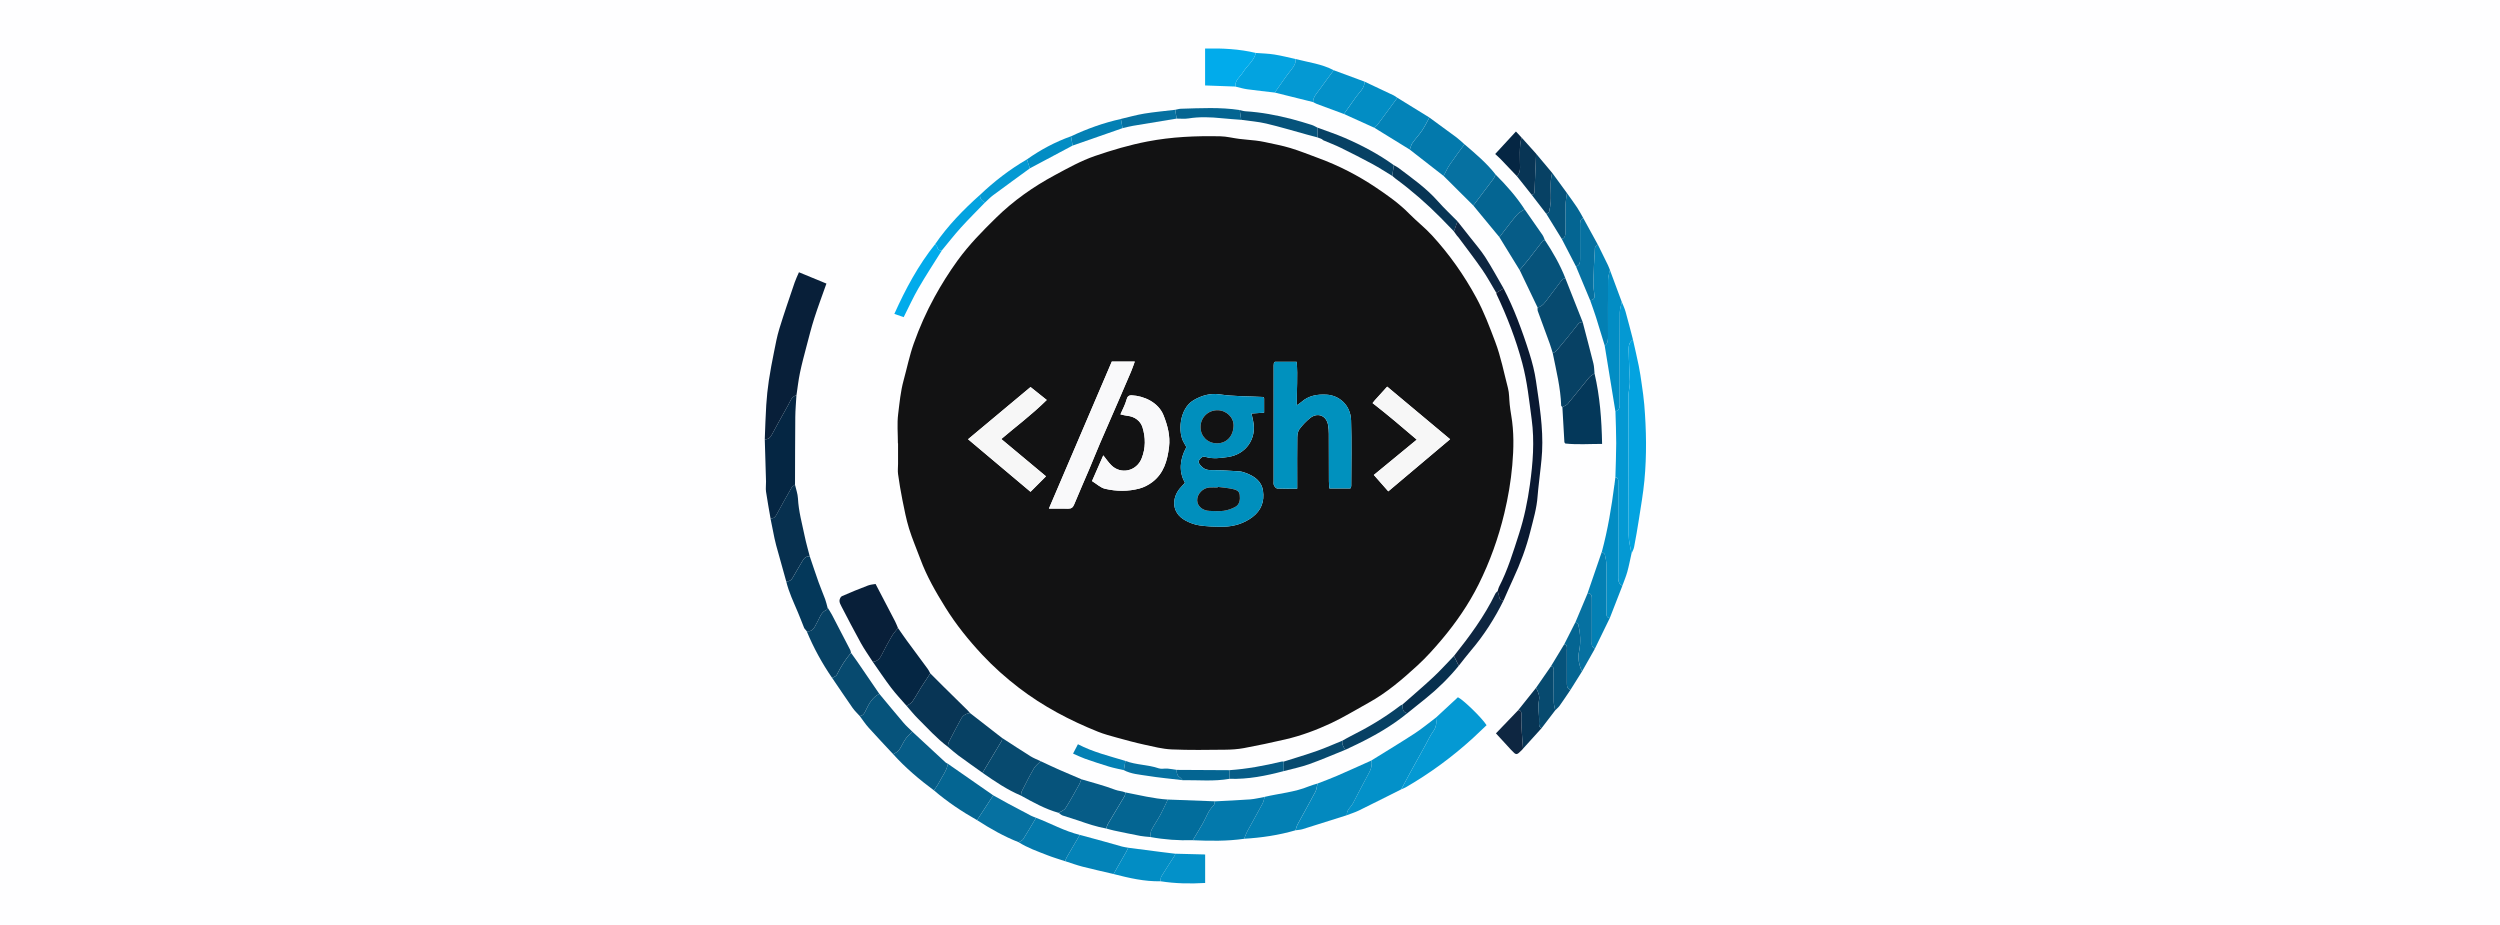 <?xml version="1.0" encoding="UTF-8"?>
<svg id="Capa_1" data-name="Capa 1" xmlns="http://www.w3.org/2000/svg" viewBox="0 0 1300.42 481.35">
  <defs>
    <style>
      .cls-1 {
        fill: #081f39;
      }

      .cls-2 {
        fill: #06537b;
      }

      .cls-3 {
        fill: #04385a;
      }

      .cls-4 {
        fill: #f9f9fa;
      }

      .cls-5 {
        fill: #0091be;
      }

      .cls-6 {
        fill: #fefeff;
      }

      .cls-7 {
        fill: #0499d3;
      }

      .cls-8 {
        fill: #0383b8;
      }

      .cls-9 {
        fill: #0380b4;
      }

      .cls-10 {
        fill: #01abeb;
      }

      .cls-11 {
        fill: #0391c9;
      }

      .cls-12 {
        fill: #052643;
      }

      .cls-13 {
        fill: #0e2641;
      }

      .cls-14 {
        fill: #121213;
      }

      .cls-15 {
        fill: #07304f;
      }

      .cls-16 {
        fill: #028dc4;
      }

      .cls-17 {
        fill: #065c87;
      }

      .cls-18 {
        fill: #0671a1;
      }

      .cls-19 {
        fill: #0389bf;
      }

      .cls-20 {
        fill: #0a1932;
      }

      .cls-21 {
        fill: #03a3e0;
      }

      .cls-22 {
        fill: #074164;
      }

      .cls-23 {
        fill: #046592;
      }

      .cls-24 {
        fill: #083555;
      }

      .cls-25 {
        fill: #f7f7f7;
      }

      .cls-26 {
        fill: #026d9c;
      }

      .cls-27 {
        fill: #074a6f;
      }

      .cls-28 {
        fill: #0379ac;
      }

      .cls-29 {
        fill: #008fbd;
      }
    </style>
  </defs>
  <path class="cls-6" d="m0,481.35V0c433.47,0,866.95,0,1300.42,0v481.35H0ZM557.1,70.9c-8.22,2.92-15.83,6.98-22.93,12.01-8.86,5.18-16.96,11.37-24.38,18.45-8.69,7.73-16.74,16.02-23.35,25.64-8.8,11-15.38,23.27-21.23,36.28,1.91.67,3.42,1.19,4.86,1.69,2.64-5.22,4.92-10.29,7.7-15.08,3.86-6.66,8.1-13.1,12.17-19.64,3.28-3.95,6.44-8.02,9.88-11.83,4.07-4.49,8.39-8.76,12.6-13.12,1.37-1.25,2.64-2.62,4.12-3.72,6.36-4.72,12.78-9.36,19.18-14.03,7.41-3.95,14.82-7.89,22.23-11.84,8.65-3.02,17.31-6.03,25.96-9.05,1.84-.41,3.66-.91,5.52-1.22,7.54-1.28,15.08-2.5,22.63-3.74,2.03-.01,4.1.24,6.08-.08,5.81-.94,11.59-.7,17.4-.11,3.36.34,6.74.55,10.1.83,4.33.62,8.73.93,12.97,1.93,7.19,1.7,14.28,3.85,21.41,5.8,1.76.48,3.53.95,5.3,1.42.75.3,1.49.59,2.24.89.27.21.53.41.8.62,3.06,1.31,6.19,2.48,9.18,3.95,5.54,2.72,11.04,5.52,16.46,8.45,3.48,1.88,6.8,4.07,10.19,6.12.57.48,1.12.99,1.72,1.43,8.42,6.18,16.26,13.02,23.59,20.44,2.28,2.31,4.52,4.66,6.78,6.99.54.76,1.08,1.52,1.63,2.27.22.24.45.49.67.73,4.16,5.63,8.46,11.16,12.44,16.91,2.67,3.87,4.9,8.04,7.33,12.08.05.25.06.51.16.74,5.45,11.56,10.06,23.41,13.37,35.81,2.58,9.65,3.58,19.49,4.89,29.3,1.51,11.33.62,22.73-.94,33.97-1.19,8.56-2.92,17.05-5.6,25.37-3.05,9.44-5.88,18.92-10.47,27.77-.33.65-.45,1.4-.67,2.11-.42.46-.97.86-1.23,1.39-5.69,11.79-13.44,22.21-21.54,32.41-3.55,3.66-6.95,7.48-10.68,10.96-5.22,4.87-10.67,9.5-16.03,14.23-.44.24-.92.41-1.31.71-8.07,6.19-16.77,11.33-25.86,15.87-1.42.71-2.79,1.53-4.18,2.3-4.37,1.78-8.69,3.72-13.13,5.29-5.73,2.02-11.56,3.73-17.34,5.58-.37,0-.77-.08-1.12,0-8.94,2.13-17.94,3.83-27.12,4.47-9.14-.05-18.28-.1-27.43-.15-1.61-.23-3.22-.54-4.84-.67-1.5-.12-3.16.34-4.51-.13-5.64-1.97-11.75-1.72-17.33-3.86-8.31-2.51-16.78-4.56-24.71-8.67-.91,1.76-1.62,3.13-2.53,4.87,2.34,1.01,4.21,1.96,6.18,2.65,4.17,1.46,8.36,2.86,12.59,4.13,2.5.76,5.09,1.23,7.64,1.83,3.82,2.04,8.1,2.29,12.23,2.95,6.06.97,12.2,1.53,18.3,2.26,8.14-.11,16.31.76,24.42-.71,9.66.32,19-1.56,28.26-4.01,4.37-1.17,8.85-2.06,13.1-3.57,6.4-2.28,12.64-5,18.95-7.53,2.06-.98,4.13-1.95,6.19-2.95,9.22-4.47,18.06-9.56,26.02-16.06,3.21-2.58,6.42-5.15,9.63-7.74,6.29-5.07,12.01-10.71,17.13-16.96,2.09-2.62,4.11-5.31,6.28-7.86,6.82-7.99,12.42-16.77,17.05-26.18,1.67-3.74,3.29-7.51,5.02-11.23,3.74-8,6.79-16.23,8.94-24.82,1.51-6.01,3.29-11.93,3.72-18.15.17-2.49.51-4.96.76-7.44.54-5.26,1.3-10.5,1.58-15.77.64-12.36-1.42-24.53-3.18-36.7-.7-4.82-1.94-9.61-3.39-14.28-1.87-5.98-3.94-11.9-6.22-17.77-2.15-5.51-4.53-10.84-7.23-16.06-3.14-5.41-6.11-10.92-9.48-16.18-2.31-3.6-5.16-6.85-7.79-10.23-2.22-2.85-4.48-5.67-6.72-8.5-3.42-3.48-6.99-6.81-10.21-10.46-6.03-6.83-13.43-12.01-20.63-17.43-.69-.52-1.51-.88-2.27-1.31-7.99-5.79-16.67-10.37-25.71-14.26-4.58-1.97-9.33-3.53-14.01-5.27-1.02-.49-2-1.11-3.07-1.44-3.43-1.07-6.87-2.13-10.34-3.03-7.93-2.06-15.95-3.55-24.15-4.06-.97-.06-1.93-.41-2.89-.62-10.17-1.55-20.4-.98-30.61-.67-.99.03-1.98.36-2.97.55-5.34.64-10.7,1.1-16,1.97-4.12.67-8.15,1.84-12.23,2.78-9.01,1.99-17.62,5.1-25.96,9.02Zm234.33.59c-.81-.87-1.63-1.74-2.88-3.09-3.82,4.15-7.31,7.93-10.79,11.71.95.89,1.99,1.77,2.93,2.75,2.8,2.9,5.56,5.83,8.33,8.75,2.57,3.23,5.13,6.46,7.7,9.7,2.54,3.3,5.08,6.6,7.62,9.91,2.69,4.37,5.38,8.74,8.07,13.12,2.46,4.76,4.92,9.52,7.39,14.28,2.45,5.86,4.89,11.71,7.34,17.57,1.03,2.96,2.12,5.9,3.07,8.88,1.56,4.9,3.02,9.84,4.53,14.76,1.86,11.4,3.71,22.8,5.57,34.19.14,5.52.41,11.05.4,16.57,0,5.9-.27,11.8-.43,17.7l-.39,3.16c-.2.16-.23.35-.09.57-1.53,11.81-3.45,23.54-6.57,35.06-2.45,7.13-4.9,14.25-7.34,21.38-2.13,5.06-4.26,10.12-6.38,15.18-1.94,3.83-3.88,7.66-5.82,11.5-2.3,3.82-4.6,7.63-6.91,11.45-2.6,3.75-5.2,7.5-7.79,11.25-3.07,3.84-6.14,7.69-9.21,11.53-4.04,4.2-8.07,8.4-11.63,12.1,2.74,2.99,5.27,5.8,7.86,8.56,2.79,2.97,2.81,2.95,5.76-.03.17-.18.32-.38.48-.57,3.22-3.56,6.44-7.12,9.66-10.67,2.36-3.09,4.72-6.18,7.08-9.27.77-.78,1.65-1.48,2.28-2.37,1.93-2.72,3.77-5.5,5.64-8.26,2.01-3.2,4.01-6.41,6.02-9.61,2.23-3.94,4.45-7.88,6.68-11.82,2.59-5.32,5.18-10.63,7.77-15.95,2.18-5.61,4.37-11.21,6.55-16.82.87-2.41,1.88-4.79,2.57-7.25.86-3.11,1.45-6.3,2.16-9.45.46-1.13,1.12-2.23,1.35-3.41.9-4.72,1.74-9.45,2.47-14.2,1.04-6.78,2.24-13.55,2.89-20.36,1.25-13.16,1.03-26.34-.06-39.51-.29-3.53-.81-7.05-1.31-10.57-.45-3.19-.91-6.39-1.55-9.55-.92-4.57-2-9.11-3.02-13.67-1.28-4.85-2.5-9.71-3.85-14.53-.49-1.75-1.31-3.42-1.97-5.12-2.05-5.53-4.11-11.06-6.16-16.58-.37-.88-.69-1.79-1.11-2.65-1.72-3.55-3.48-7.08-5.22-10.62-2.51-4.58-5.03-9.16-7.54-13.75-1.04-1.8-1.98-3.67-3.13-5.4-1.71-2.58-3.56-5.06-5.35-7.58-2.56-3.51-5.13-7.01-7.69-10.52-2.79-3.33-5.58-6.66-8.37-9.99-2.53-2.82-5.06-5.64-7.6-8.46Zm-164.79,372.97c-5.12-.13-10.24-.26-15.36-.39-2.59-.31-5.17-.62-7.75-.95-5.55-.71-11.1-1.44-16.66-2.16-1.05-.19-2.12-.31-3.15-.59-3.23-.88-6.44-1.83-9.67-2.72-4.12-1.14-8.25-2.25-12.38-3.37-7.99-1.94-15.15-6-22.76-8.91-.88-.36-1.8-.65-2.65-1.09-3.93-2.05-7.84-4.12-11.74-6.22-2.64-1.42-5.26-2.9-7.88-4.36-7.85-5.46-15.71-10.93-23.56-16.39-.41-.23-.89-.4-1.23-.71-5.79-5.34-11.56-10.7-17.34-16.05-1.5-1.5-3.12-2.9-4.49-4.51-4.26-5-8.44-10.08-12.64-15.12-3.83-5.61-7.65-11.22-11.5-16.82-1.04-1.52-2.14-3.01-3.22-4.51-.12-.48-.15-1.01-.37-1.44-3.17-6.15-6.35-12.3-9.57-18.43-.67-1.28-1.51-2.48-2.27-3.72-.41-1.44-.72-2.91-1.23-4.31-1.09-2.96-2.35-5.87-3.42-8.84-1.59-4.45-3.06-8.94-4.58-13.42-.9-3.55-1.93-7.07-2.67-10.65-1.34-6.47-3.15-12.85-3.47-19.52-.12-2.41-1.01-4.78-1.55-7.16.04-11.73.03-23.46.14-35.18.04-3.76.39-7.52.6-11.28.6-3.92,1.03-7.87,1.83-11.74.96-4.61,2.19-9.17,3.39-13.73,1.29-4.89,2.52-9.81,4.06-14.62,1.9-5.93,4.1-11.76,6.31-18.03-4.73-1.95-9.46-3.9-14.29-5.89-.79,1.86-1.62,3.51-2.21,5.25-2.71,8.02-5.49,16.02-7.98,24.1-1.24,4.02-1.99,8.19-2.82,12.32-.98,4.85-1.92,9.72-2.65,14.61-.63,4.22-1.07,8.47-1.35,12.73-.38,5.94-.52,11.9-.77,17.85.22,7.33.45,14.66.65,21.98.05,1.76-.25,3.55,0,5.27.67,4.64,1.54,9.25,2.34,13.88.69,3.45,1.37,6.9,2.08,10.34.25,1.23.55,2.46.88,3.68,1.73,6.26,3.48,12.51,5.23,18.76,1.34,5.63,3.85,10.81,6.07,16.1,1.14,2.73,2.2,5.5,3.3,8.25.21.26.42.51.63.77.22.26.44.53.65.79,3.56,8.57,7.99,16.67,13.23,24.32,3.54,5.21,7.04,10.45,10.65,15.61,1.06,1.52,2.46,2.81,3.7,4.2,1.52,2.01,2.9,4.15,4.57,6.02,4.2,4.68,8.54,9.24,12.82,13.84,6.36,7.08,13.6,13.17,21.22,18.84,6.93,5.93,14.48,10.98,22.41,15.47,6.89,4.45,14.01,8.48,21.66,11.49,4.6,2.92,9.73,4.71,14.76,6.68,3.06,1.2,6.23,2.13,9.36,3.18,3.03.96,6.02,2.07,9.09,2.86,5.35,1.38,10.75,2.56,16.13,3.82,8.02,2.04,16.06,3.95,24.42,3.76,7.71,1.22,15.45,1.35,23.23.89v-14.59l.02-.26s-.26.02-.26.02Zm83.14-402c-5.34-1.98-10.69-3.95-16.03-5.93-6.23-3.3-13.2-4.1-19.89-5.85-3.68-.79-7.34-1.75-11.05-2.33-3.15-.49-6.37-.55-9.56-.81-8.63-2.05-17.37-2.49-26.41-2.3v19.21c5.39.2,10.55.38,15.72.57,2.04.48,4.06,1.12,6.12,1.4,4.79.67,9.61,1.16,14.42,1.73,6.64,1.65,13.28,3.3,19.92,4.95.65.33,1.28.72,1.96.98,4.68,1.75,9.37,3.48,14.06,5.21,5.25,2.37,10.49,4.75,15.74,7.12,6.18,3.81,12.36,7.61,18.54,11.42,5.85,4.56,11.71,9.12,17.56,13.68,5.16,5.13,10.31,10.27,15.47,15.4,4.53,5.48,9.05,10.97,13.58,16.45,3.51,5.7,7.01,11.41,10.52,17.11,3.11,6.49,6.22,12.98,9.33,19.47.03.62-.09,1.3.11,1.86,2.04,5.65,4.16,11.28,6.21,16.93.59,1.63,1.05,3.3,1.57,4.96,1.8,9.03,4.07,17.99,4.38,27.26,0,.27.41.54.63.8.35,6.1.7,12.21,1.05,18.31l.49.64c6.28.67,12.54.18,19.12.2-.24-12.73-1.15-24.8-3.94-36.68-.18-1.71-.16-3.48-.57-5.13-1.79-7.19-3.71-14.35-5.58-21.52l-9.03-22.84c-2.75-7.04-6.49-13.54-10.65-19.81-.4-.89-.67-1.87-1.21-2.66-3.07-4.48-6.21-8.93-9.33-13.38-4.31-6.63-9.52-12.51-15.1-18.08-4.66-6-10.46-10.83-16.19-15.74-1.43-1.25-2.79-2.59-4.31-3.72-4.61-3.44-9.29-6.81-13.94-10.2-5.55-3.42-11.1-6.84-16.65-10.26-.62-.41-1.21-.91-1.88-1.23-5.06-2.41-10.13-4.79-15.2-7.18Zm-102.32,373.44c-7.51-.46-14.78-2.33-22.13-3.72-1.68-.72-3.5-.7-5.28-1.38-5.73-2.19-11.72-3.7-17.61-5.47-3.73-1.59-7.48-3.15-11.19-4.79-3.33-1.48-6.62-3.05-9.93-4.58-1.77-.85-3.64-1.55-5.3-2.58-4.97-3.1-9.86-6.34-14.78-9.52-.83-.64-1.66-1.27-2.49-1.91-4.74-3.68-9.47-7.37-14.2-11.05-.41-.47-.79-.96-1.23-1.4-4.26-4.21-8.54-8.39-12.8-12.6-2.22-2.2-4.42-4.42-6.63-6.63-.42-.75-.76-1.56-1.27-2.25-3.67-5-7.39-9.97-11.06-14.98-1.54-2.1-2.98-4.26-4.47-6.39-.5-1.15-.93-2.33-1.5-3.44-3.28-6.34-6.6-12.66-10.15-19.45-1.08.21-2.6.28-3.94.79-4.56,1.74-9.09,3.57-13.56,5.54-.67.3-1.24,1.52-1.28,2.34-.04.92.46,1.93.92,2.8,3.37,6.46,6.7,12.95,10.24,19.32,1.86,3.35,4.11,6.49,6.18,9.72,3.17,4.5,6.21,9.1,9.54,13.48,2.48,3.27,5.33,6.26,8.01,9.37,1.99,2.25,3.86,4.62,5.99,6.73,5.02,4.99,9.76,10.27,15.45,14.55,1.79,1.49,3.5,3.08,5.37,4.46,4.2,3.1,8.47,6.09,12.72,9.13,6.38,4.42,12.77,8.81,19.98,11.83,6.31,3.5,12.61,7.01,19.62,8.99.71.47,1.35,1.11,2.13,1.38,2.68.93,5.43,1.66,8.1,2.6,4.76,1.67,9.53,3.26,14.5,4.16,1.35.35,2.69.76,4.05,1.05,4.57.96,9.13,1.93,13.72,2.8,1.68.32,3.42.38,5.12.56,7.32,1.37,14.7,1.88,22.13,1.67,8.92.4,17.84.53,26.71-.75,9.06-.54,17.99-1.86,26.71-4.4,1.24-.19,2.53-.24,3.71-.6,7.68-2.38,15.33-4.82,22.99-7.25,2.1-.81,4.27-1.47,6.28-2.45,7.36-3.6,14.67-7.31,21.99-10.98.8-.36,1.65-.65,2.41-1.09,12.58-7.29,24.23-15.83,34.96-25.63,2.41-2.2,4.75-4.48,7.05-6.66-2.5-3.95-12.27-13.35-14.91-14.54-3.84,3.56-7.65,7.08-11.46,10.61-3.64,2.74-7.13,5.68-10.94,8.16-7.43,4.84-15.03,9.41-22.56,14.09-6,2.68-11.98,5.41-18.01,8.03-3.32,1.44-6.72,2.67-10.09,4-1.5.48-3.04.86-4.49,1.46-7.37,3.05-15.32,3.66-22.98,5.47-2.53.45-5.03,1.11-7.58,1.3-6.11.46-12.24.69-18.37,1.02-8.14-.31-16.28-.62-24.42-.92Zm-140.41-185.31h.07c0,3.55,0,7.11,0,10.66,0,1.78-.25,3.58,0,5.32.63,4.52,1.37,9.03,2.27,13.5,1.01,4.99,1.97,10.02,3.46,14.88,1.66,5.39,3.94,10.59,5.89,15.89,3.28,8.93,8.01,17.11,13.02,25.16,5.51,8.87,12.03,16.94,19.15,24.57,5.89,6.3,12.33,12.02,19.12,17.23,12.53,9.6,26.44,16.92,41.08,22.8,3.19,1.28,6.55,2.17,9.88,3.09,4.72,1.3,9.45,2.6,14.23,3.64,4.71,1.03,9.46,2.27,14.24,2.48,9.24.41,18.52.24,27.78.15,3.27-.03,6.58-.24,9.79-.84,7.21-1.35,14.4-2.88,21.55-4.53,8.24-1.91,16.17-4.87,23.79-8.43,6.65-3.1,12.92-7,19.36-10.54,9.52-5.22,17.69-12.24,25.61-19.51,4.54-4.17,8.69-8.81,12.67-13.53,7.43-8.83,13.97-18.32,19.11-28.65,5.87-11.78,10.28-24.09,13.36-36.93,1.98-8.25,3.39-16.57,4.14-24.95.78-8.68.94-17.45-.56-26.13-.32-1.83-.56-3.68-.77-5.52-.31-2.85-.19-5.81-.91-8.55-2.11-8.07-3.68-16.29-6.65-24.13-2.95-7.79-5.84-15.54-9.85-22.92-6.38-11.75-14-22.55-23.01-32.37-3.67-4-8.02-7.37-11.83-11.25-5.21-5.31-11.24-9.57-17.36-13.67-9.33-6.26-19.28-11.39-29.85-15.27-4.85-1.78-9.65-3.74-14.59-5.24-4.35-1.32-8.86-2.13-13.31-3.11-1.57-.35-3.18-.6-4.78-.79-2.87-.33-5.76-.52-8.62-.88-3.23-.4-6.44-1.26-9.67-1.33-12.75-.29-25.37.25-38.04,2.7-9.34,1.8-18.35,4.46-27.21,7.51-7.3,2.51-14.18,6.36-21.01,10.03-11.17,6-21.47,13.28-30.55,22.18-7.12,6.98-14.08,14.07-19.97,22.19-4.41,6.09-8.37,12.4-11.98,18.98-4.25,7.75-7.81,15.79-10.78,24.11-2.24,6.29-3.55,12.82-5.31,19.23-1.59,5.79-2.11,11.7-2.84,17.56-.62,4.99-.13,10.13-.13,15.2Z"/>
  <path class="cls-14" d="m467.06,230.59c0-5.07-.49-10.2.13-15.2.73-5.86,1.25-11.77,2.84-17.56,1.76-6.41,3.07-12.95,5.31-19.23,2.96-8.32,6.53-16.36,10.78-24.11,3.61-6.58,7.57-12.89,11.98-18.98,5.88-8.12,12.85-15.21,19.97-22.19,9.08-8.91,19.39-16.18,30.55-22.18,6.84-3.68,13.72-7.53,21.01-10.03,8.87-3.04,17.87-5.71,27.21-7.51,12.67-2.44,25.29-2.98,38.04-2.7,3.23.07,6.44.93,9.67,1.33,2.87.36,5.75.55,8.62.88,1.6.19,3.2.44,4.78.79,4.45.98,8.96,1.79,13.31,3.11,4.94,1.5,9.74,3.46,14.59,5.24,10.57,3.88,20.53,9.01,29.85,15.27,6.11,4.1,12.15,8.36,17.36,13.67,3.81,3.88,8.16,7.25,11.83,11.25,9.01,9.82,16.63,20.62,23.01,32.37,4.01,7.38,6.9,15.13,9.85,22.92,2.97,7.85,4.54,16.06,6.65,24.13.72,2.74.59,5.7.91,8.55.2,1.85.45,3.69.77,5.52,1.5,8.68,1.34,17.44.56,26.13-.75,8.39-2.16,16.7-4.14,24.95-3.08,12.84-7.49,25.15-13.36,36.93-5.15,10.33-11.68,19.82-19.11,28.65-3.98,4.72-8.13,9.36-12.67,13.53-7.92,7.27-16.09,14.29-25.61,19.51-6.45,3.53-12.72,7.43-19.36,10.54-7.62,3.56-15.55,6.52-23.79,8.43-7.15,1.66-14.33,3.19-21.55,4.53-3.21.6-6.52.81-9.79.84-9.26.09-18.53.26-27.78-.15-4.78-.21-9.53-1.45-14.24-2.48-4.78-1.04-9.51-2.34-14.23-3.64-3.33-.92-6.69-1.81-9.88-3.09-14.64-5.88-28.55-13.2-41.08-22.8-6.8-5.21-13.24-10.93-19.12-17.23-7.13-7.63-13.64-15.7-19.15-24.57-5-8.05-9.73-16.23-13.02-25.16-1.95-5.3-4.23-10.5-5.89-15.89-1.5-4.86-2.45-9.89-3.46-14.88-.9-4.47-1.63-8.98-2.27-13.5-.24-1.74,0-3.54,0-5.32,0-3.55,0-7.11,0-10.66h-.07Zm196.13-42.41c-.19.24-.37.47-.56.71-.04.38-.11.76-.11,1.14,0,20.05-.01,40.1-.01,60.16,0,.76-.14,1.62.16,2.25.33.69,1.08,1.64,1.69,1.67,3.38.16,6.77.08,10.4.08,0-1.77,0-3.02,0-4.28,0-7.49-.06-14.98.05-22.46.02-1.44.32-3.15,1.14-4.25,1.58-2.11,3.47-4.09,5.53-5.74,3.89-3.13,8.5-1.27,9.34,3.64.26,1.49.37,3.02.38,4.54.04,8.25.03,16.5.05,24.75,0,1.2.15,2.41.24,3.69h10.92c.21-.54.46-.88.46-1.22.02-11.42.3-22.85-.09-34.26-.28-8.01-6.32-12.94-12.73-13.3-4.86-.27-9.35.47-13.13,3.83-.6.54-1.31.95-2.36,1.7-.15-7.82.62-15.13-.09-22.63-3.99,0-7.65,0-11.3,0Zm-6.12,18.32c-7.59-.41-15.18-.23-22.77-1.38-4.58-.7-9.31.59-13.5,3.1-7.41,4.43-8.21,16.9-4.91,22.14.46.74.85,1.52,1.23,2.2q-5.47,10.12-.74,18.62c-.9.97-1.89,1.93-2.76,3-4.01,4.94-4.39,12.44,2.89,16.49,2.28,1.27,4.9,2.25,7.48,2.61,4.12.58,8.34.79,12.51.69,5.42-.14,10.55-1.67,14.94-4.98,4.57-3.43,6.39-8.19,5.53-13.74-.79-5.1-4.61-7.63-9.11-9.28-1.06-.39-2.2-.73-3.32-.8-4.93-.3-9.88-.68-14.81-.65-2.3.01-3.82-.79-5.22-2.4-.81-.93-1.44-1.84-.59-3.01.76-1.06,1.64-1.93,3.18-1.46,3.89,1.18,7.8.6,11.7.04,9.34-1.35,15.06-9.6,13.03-18.79-.27-1.2-.53-2.41-.83-3.8,2.33-.16,4.41-.31,6.56-.46v-7.49l-.48-.67Zm-78.74-18.43c-10.88,25.44-21.71,50.75-32.72,76.49,3.68,0,6.86-.05,10.03.02,1.63.04,2.47-.62,3.09-2.14,2.61-6.32,5.38-12.57,8.05-18.86,1.83-4.31,3.54-8.66,5.39-12.96,3.37-7.83,6.8-15.64,10.2-23.46,2.01-4.63,4.01-9.26,5.98-13.9.66-1.57,1.19-3.2,1.93-5.19h-11.95Zm-4.44,48.78c-1.9,4.33-3.78,8.63-5.86,13.38,2.4,1.47,4.42,3.46,6.77,4.01,5.91,1.38,12.01,1.44,17.92-.14,2.35-.63,4.69-1.85,6.64-3.32,6.01-4.53,7.87-11.22,8.73-18.26.7-5.74-.75-11.16-2.84-16.45-2.72-6.9-10.42-10.15-16.5-10.43-1.61-.07-2.34.58-2.79,2.31-.64,2.46-1.93,4.75-3.15,7.58,1.31.28,2.43.64,3.58.75,3.68.34,6.85,2.61,7.88,5.95,1.67,5.42,1.71,10.79-.41,16.18-2.63,6.71-10.87,8.61-15.9,3.48-1.43-1.46-2.6-3.19-4.08-5.04Zm-29.79,10.91c-8.07-6.73-15.6-13.01-23.26-19.4,7.74-6.61,15.59-12.38,23.64-20.31-2.75-2.19-5.5-4.38-8.43-6.73-11,9.19-21.74,18.16-32.5,27.15,10.85,9.13,21.49,18.08,32.49,27.34,2.68-2.68,5.14-5.14,8.06-8.06Zm169.87-38.1c7.84,6.1,15.3,12.44,22.99,19.02-7.92,6.51-15.4,12.67-22.33,18.37,2.58,2.93,4.98,5.66,7.51,8.53,10.76-9.07,21.28-17.94,32.15-27.11-10.87-9.09-21.56-18.02-32.72-27.36-2.32,2.55-4.36,4.8-6.4,7.06-.32.36-.61.75-1.2,1.48Z"/>
  <path class="cls-1" d="m397.81,228.48c.24-5.95.39-11.91.77-17.85.27-4.25.72-8.51,1.35-12.73.73-4.89,1.68-9.76,2.65-14.61.83-4.13,1.58-8.3,2.82-12.32,2.49-8.09,5.26-16.09,7.98-24.1.59-1.73,1.42-3.39,2.21-5.25,4.83,1.99,9.56,3.94,14.29,5.89-2.21,6.27-4.41,12.1-6.31,18.03-1.54,4.81-2.77,9.73-4.06,14.62-1.2,4.56-2.43,9.12-3.39,13.73-.81,3.87-1.24,7.83-1.83,11.74-2.61.63-3.16,3.08-4.25,4.97-2.94,5.16-5.75,10.39-8.61,15.6-.78,1.43-1.82,2.43-3.61,2.27Z"/>
  <path class="cls-20" d="m782.13,150.05c2.7,5.22,5.09,10.56,7.23,16.06,2.28,5.86,4.35,11.79,6.22,17.77,1.46,4.66,2.7,9.45,3.39,14.28,1.76,12.16,3.82,24.33,3.18,36.7-.27,5.27-1.04,10.52-1.58,15.77-.26,2.48-.59,4.95-.76,7.44-.42,6.22-2.21,12.14-3.72,18.15-2.15,8.59-5.2,16.81-8.94,24.82-1.73,3.71-3.35,7.48-5.02,11.23-.99-.03-1.95-.02-2.19-1.35-.22-1.18-.58-2.34-.88-3.5.22-.71.34-1.46.67-2.11,4.59-8.85,7.42-18.33,10.47-27.77,2.68-8.31,4.41-16.81,5.6-25.37,1.57-11.24,2.46-22.63.94-33.97-1.31-9.81-2.31-19.65-4.89-29.3-3.31-12.4-7.91-24.24-13.37-35.81-.1-.22-.11-.49-.16-.74,1.27-.77,2.53-1.54,3.8-2.31Z"/>
  <path class="cls-7" d="m843.6,157.03c.67,1.7,1.48,3.37,1.97,5.12,1.36,4.82,2.58,9.68,3.85,14.53-1.97,1.24-2.31,3.3-2.28,5.3.11,5.54.45,11.08.66,16.62.04,1-.14,2-.24,3-.14,1.25-.44,2.49-.44,3.74-.03,24.32-.08,48.64.05,72.96.02,3.21.96,6.42,1.48,9.63-.71,3.15-1.3,6.34-2.16,9.45-.68,2.47-1.7,4.84-2.57,7.25-2.47-1.17-2.13-3.48-2.14-5.54-.05-13.29-.02-26.59-.02-39.88,0-2.79,0-5.57,0-8.36,0-1.14.13-2.37-1.49-2.59.15-5.9.42-11.8.43-17.7,0-5.52-.25-11.05-.4-16.57,2.6-.86,2.22-3.05,2.22-5.03.01-15.48-.03-30.97.06-46.45,0-1.84.67-3.67,1.03-5.5Z"/>
  <path class="cls-11" d="m728.85,410.61c-7.33,3.67-14.63,7.38-21.99,10.98-2.01.98-4.18,1.64-6.28,2.45-.22-2.75,2.13-4.18,3.21-6.25,2.8-5.36,5.56-10.75,8.46-16.06,1.09-1.99,1.53-3.99,1.15-6.19,7.53-4.68,15.13-9.25,22.56-14.09,3.8-2.48,7.3-5.43,10.94-8.16.48,2.58.22,4.92-1.42,7.18-1.48,2.03-2.53,4.37-3.75,6.58-2.76,4.98-5.51,9.95-8.25,14.94-1.57,2.86-3.09,5.74-4.63,8.61Z"/>
  <path class="cls-7" d="m728.85,410.61c1.54-2.87,3.06-5.75,4.63-8.61,2.73-4.99,5.49-9.97,8.25-14.94,1.22-2.21,2.27-4.55,3.75-6.58,1.64-2.26,1.9-4.6,1.42-7.18,3.81-3.53,7.62-7.05,11.46-10.61,2.64,1.19,12.41,10.6,14.91,14.54-2.31,2.18-4.65,4.46-7.05,6.66-10.73,9.8-22.38,18.35-34.96,25.63-.76.44-1.6.73-2.41,1.09Z"/>
  <path class="cls-21" d="m848.65,287.95c-.52-3.21-1.46-6.42-1.48-9.63-.13-24.32-.08-48.64-.05-72.96,0-1.25.3-2.49.44-3.74.11-1,.28-2.01.24-3-.2-5.54-.55-11.08-.66-16.62-.04-1.99.3-4.05,2.28-5.3,1.01,4.55,2.1,9.09,3.02,13.67.64,3.16,1.1,6.36,1.55,9.55.5,3.51,1.02,7.03,1.31,10.57,1.09,13.17,1.31,26.35.06,39.51-.65,6.82-1.85,13.59-2.89,20.36-.73,4.75-1.57,9.48-2.47,14.2-.23,1.18-.89,2.28-1.35,3.41Z"/>
  <path class="cls-1" d="m454.01,344.28c-2.07-3.23-4.32-6.37-6.18-9.72-3.54-6.37-6.87-12.86-10.24-19.32-.46-.87-.96-1.88-.92-2.8.04-.82.61-2.05,1.28-2.34,4.46-1.97,8.99-3.8,13.56-5.54,1.35-.51,2.86-.59,3.94-.79,3.55,6.79,6.87,13.11,10.15,19.45.57,1.11,1,2.29,1.5,3.44-1.11,1.47-2.38,2.85-3.3,4.43-1.85,3.16-3.61,6.4-5.23,9.68-.98,1.98-2.3,3.29-4.55,3.53Z"/>
  <path class="cls-12" d="m397.81,228.48c1.78.16,2.82-.84,3.61-2.27,2.86-5.21,5.67-10.44,8.61-15.6,1.08-1.9,1.63-4.34,4.25-4.97-.21,3.76-.56,7.52-.6,11.28-.11,11.73-.1,23.45-.14,35.18-.62.55-1.44.98-1.83,1.66-2.57,4.46-5.08,8.95-7.52,13.48-.77,1.43-1.53,2.62-3.39,2.38-.79-4.62-1.67-9.24-2.34-13.88-.25-1.72.05-3.51,0-5.27-.2-7.33-.43-14.66-.65-21.98Z"/>
  <path class="cls-19" d="m713.41,395.55c.37,2.2-.07,4.2-1.15,6.19-2.9,5.31-5.66,10.69-8.46,16.06-1.09,2.08-3.44,3.51-3.21,6.25-7.66,2.42-15.32,4.87-22.99,7.25-1.19.37-2.47.41-3.71.6.36-1.04.58-2.15,1.1-3.1,3.05-5.65,6.24-11.24,9.23-16.92.67-1.28.76-2.86,1.12-4.3,3.37-1.33,6.77-2.56,10.09-4,6.03-2.61,12.01-5.34,18.01-8.03Z"/>
  <path class="cls-12" d="m454.01,344.28c2.24-.24,3.56-1.55,4.55-3.53,1.63-3.29,3.38-6.52,5.23-9.68.92-1.58,2.19-2.96,3.3-4.43,1.49,2.13,2.93,4.29,4.47,6.39,3.67,5.01,7.39,9.97,11.06,14.98.51.69.85,1.5,1.27,2.25-1.63,2.49-3.29,4.97-4.88,7.49-1.53,2.43-2.87,4.98-4.53,7.32-.65.92-1.93,1.39-2.92,2.07-2.68-3.11-5.53-6.11-8.01-9.37-3.33-4.38-6.37-8.97-9.54-13.48Z"/>
  <path class="cls-24" d="m471.56,367.14c.99-.68,2.27-1.15,2.92-2.07,1.66-2.34,3-4.89,4.53-7.32,1.59-2.52,3.25-5,4.88-7.49,2.21,2.21,4.41,4.43,6.63,6.63,4.26,4.21,8.54,8.4,12.8,12.6.44.43.82.93,1.23,1.4-1.99.29-3.63,1.17-4.6,2.97-2.16,3.98-4.3,7.98-6.37,12.02-.38.75-.39,1.69-.57,2.55-5.69-4.28-10.44-9.56-15.45-14.55-2.13-2.11-4-4.48-5.99-6.73Z"/>
  <path class="cls-9" d="m685.31,407.58c-.36,1.44-.44,3.03-1.12,4.3-2.99,5.68-6.18,11.27-9.23,16.92-.51.95-.74,2.06-1.1,3.1-8.73,2.54-17.66,3.86-26.71,4.4.53-1.27.96-2.59,1.61-3.79,2.62-4.84,5.35-9.62,7.95-14.48.57-1.07.76-2.35,1.13-3.53,7.66-1.81,15.61-2.42,22.98-5.47,1.45-.6,2.99-.98,4.49-1.46Z"/>
  <path class="cls-15" d="m400.78,269.61c1.86.24,2.62-.95,3.39-2.38,2.44-4.53,4.96-9.02,7.52-13.48.39-.68,1.21-1.11,1.83-1.66.54,2.39,1.43,4.76,1.55,7.16.33,6.67,2.13,13.05,3.47,19.52.74,3.58,1.77,7.1,2.67,10.65-2.11-.21-3.11,1.1-4.02,2.73-1.57,2.83-3.35,5.54-4.89,8.38-.77,1.42-1.83,1.95-3.34,1.86-1.75-6.25-3.5-12.51-5.23-18.76-.34-1.21-.63-2.44-.88-3.68-.71-3.44-1.39-6.9-2.08-10.34Z"/>
  <path class="cls-22" d="m823.27,167.57c1.87,7.17,3.79,14.33,5.58,21.52.41,1.66.39,3.42.57,5.13-.96.72-2.1,1.29-2.84,2.19-3.74,4.52-7.34,9.15-11.09,13.65-.66.79-1.85,1.14-2.79,1.69-.22-.27-.62-.53-.63-.8-.31-9.27-2.57-18.23-4.38-27.26.64-.39,1.43-.66,1.88-1.2,3.54-4.24,7.1-8.47,10.47-12.85.91-1.18,1.58-2.25,3.23-2.07Z"/>
  <path class="cls-3" d="m812.7,211.76c.94-.55,2.13-.9,2.79-1.69,3.76-4.5,7.35-9.14,11.09-13.65.74-.9,1.88-1.47,2.84-2.19,2.79,11.88,3.7,23.95,3.94,36.68-6.58-.01-12.84.47-19.12-.2-.16-.21-.33-.43-.49-.64-.35-6.1-.7-12.21-1.05-18.31Z"/>
  <path class="cls-28" d="m657.84,414.51c-.37,1.18-.55,2.46-1.13,3.53-2.6,4.85-5.33,9.64-7.95,14.48-.65,1.2-1.08,2.52-1.61,3.79-8.88,1.28-17.79,1.15-26.71.75,1.74-2.9,3.52-5.78,5.19-8.71,1.82-3.17,2.86-6.79,5.68-9.39.46-.42.4-1.4.58-2.12,6.12-.33,12.25-.56,18.37-1.02,2.54-.19,5.05-.85,7.58-1.3Z"/>
  <path class="cls-2" d="m550.68,422.82c-7.01-1.98-13.31-5.49-19.62-8.99.13-.74.09-1.56.41-2.19,2.05-4.01,4.06-8.05,6.33-11.94.84-1.44,2.32-2.51,3.52-3.75,3.31,1.53,6.6,3.11,9.93,4.58,3.71,1.64,7.46,3.2,11.19,4.79-.3.82-.49,1.69-.91,2.44-2.37,4.23-4.67,8.51-7.27,12.6-.71,1.12-2.36,1.65-3.57,2.45Z"/>
  <path class="cls-17" d="m550.68,422.82c1.22-.8,2.86-1.33,3.57-2.45,2.6-4.09,4.9-8.37,7.27-12.6.42-.75.61-1.62.91-2.44,5.89,1.77,11.88,3.28,17.61,5.47,1.78.68,3.61.66,5.28,1.38-.1.61-.02,1.33-.32,1.83-2.86,4.85-5.8,9.66-8.67,14.51-.44.74-.63,1.63-.94,2.45-4.98-.9-9.75-2.5-14.5-4.16-2.68-.94-5.42-1.67-8.1-2.6-.78-.27-1.42-.91-2.13-1.38Z"/>
  <path class="cls-22" d="m493,388.42c.18-.85.19-1.8.57-2.55,2.07-4.03,4.21-8.03,6.37-12.02.98-1.8,2.61-2.68,4.6-2.97,4.73,3.68,9.47,7.37,14.2,11.05.83.64,1.66,1.28,2.49,1.91-.05.5.05,1.09-.18,1.48-3.3,5.57-6.64,11.12-9.97,16.67-4.24-3.04-8.52-6.03-12.72-9.13-1.87-1.38-3.59-2.97-5.37-4.46Z"/>
  <path class="cls-26" d="m631.89,416.83c-.18.72-.12,1.7-.58,2.12-2.81,2.6-3.86,6.22-5.68,9.39-1.68,2.93-3.46,5.81-5.19,8.71-7.44.21-14.82-.3-22.13-1.67.19-1.22.1-2.58.63-3.62,1.38-2.67,3.14-5.14,4.57-7.78,1.43-2.63,2.64-5.38,3.95-8.08,8.14.31,16.28.62,24.42.92Z"/>
  <path class="cls-27" d="m823.27,167.57c-1.65-.18-2.32.89-3.23,2.07-3.36,4.38-6.92,8.61-10.47,12.85-.46.54-1.25.81-1.88,1.2-.52-1.65-.98-3.33-1.57-4.96-2.05-5.65-4.17-11.27-6.21-16.93-.2-.56-.08-1.24-.11-1.86,2.58-.57,3.86-2.69,5.3-4.56,2.52-3.28,4.94-6.65,7.47-9.93.33-.42,1.1-.5,1.67-.73,3.01,7.61,6.02,15.23,9.03,22.84Z"/>
  <path class="cls-27" d="m511.09,402c3.33-5.55,6.67-11.1,9.97-16.67.23-.39.13-.98.18-1.48,4.92,3.18,9.81,6.42,14.78,9.52,1.66,1.03,3.53,1.73,5.3,2.58-1.19,1.24-2.68,2.3-3.52,3.75-2.27,3.89-4.28,7.93-6.33,11.94-.32.64-.28,1.46-.41,2.19-7.21-3.02-13.6-7.41-19.98-11.83Z"/>
  <path class="cls-23" d="m607.47,415.9c-1.31,2.7-2.53,5.44-3.95,8.08-1.43,2.64-3.19,5.11-4.57,7.78-.54,1.04-.44,2.4-.63,3.62-1.71-.18-3.44-.24-5.12-.56-4.58-.87-9.15-1.84-13.72-2.8-1.36-.29-2.7-.69-4.05-1.05.31-.82.5-1.71.94-2.45,2.87-4.85,5.81-9.65,8.67-14.51.29-.5.22-1.21.32-1.83,7.35,1.4,14.62,3.26,22.13,3.72Z"/>
  <path class="cls-18" d="m766.37,106.91c-5.16-5.13-10.31-10.27-15.47-15.4,1.06-1.96,1.96-4.03,3.2-5.86,2.45-3.6,5.1-7.08,7.66-10.61,5.73,4.91,11.53,9.74,16.19,15.74-.39.79-.67,1.67-1.19,2.36-3.43,4.61-6.92,9.18-10.39,13.76Z"/>
  <path class="cls-3" d="m408.97,302.4c1.51.09,2.57-.44,3.34-1.86,1.54-2.84,3.32-5.55,4.89-8.38.91-1.63,1.91-2.94,4.02-2.73,1.52,4.47,3,8.97,4.58,13.42,1.06,2.97,2.33,5.88,3.42,8.84.51,1.4.83,2.87,1.23,4.31-.18.45-.25,1.17-.57,1.3-2.47,1-3.25,3.29-4.3,5.39-.56,1.11-1.14,2.21-1.74,3.3-.91,1.66-2.2,2.66-4.22,2.32-.22-.26-.44-.53-.65-.79-.21-.26-.42-.51-.63-.77-1.1-2.75-2.15-5.52-3.3-8.25-2.22-5.29-4.74-10.48-6.07-16.1Z"/>
  <path class="cls-2" d="m814.25,144.73c-.57.24-1.34.31-1.67.73-2.53,3.28-4.95,6.64-7.47,9.93-1.44,1.87-2.72,3.99-5.3,4.56-3.11-6.49-6.22-12.98-9.33-19.47,1.59-1.91,3.22-3.78,4.75-5.73,2.47-3.14,4.86-6.35,7.32-9.5.19-.24.69-.23,1.05-.34,4.16,6.28,7.9,12.78,10.65,19.81Z"/>
  <path class="cls-28" d="m761.77,75.05c-2.57,3.53-5.21,7-7.66,10.61-1.25,1.83-2.15,3.9-3.2,5.86-5.85-4.56-11.71-9.12-17.56-13.68.43-1.14.64-2.43,1.32-3.39,1.57-2.25,3.5-4.25,5.03-6.52,1.45-2.15,2.57-4.51,3.83-6.78,4.65,3.4,9.32,6.76,13.94,10.2,1.52,1.13,2.88,2.47,4.31,3.72Z"/>
  <path class="cls-23" d="m493.09,397.32c7.85,5.46,15.71,10.93,23.56,16.39-2.81,4.3-5.61,8.6-8.42,12.9-7.93-4.5-15.47-9.54-22.41-15.47.88-1.37,1.88-2.67,2.62-4.11,1.65-3.19,3.94-6.07,4.65-9.71Z"/>
  <path class="cls-23" d="m766.37,106.91c3.47-4.58,6.95-9.15,10.39-13.76.52-.7.8-1.57,1.19-2.36,5.58,5.57,10.79,11.45,15.1,18.08-1.31.91-2.87,1.6-3.88,2.76-2.47,2.83-4.69,5.88-7.01,8.84-.75.96-1.47,1.93-2.21,2.89-4.53-5.48-9.05-10.97-13.58-16.45Z"/>
  <path class="cls-17" d="m493.09,397.32c-.7,3.64-3,6.52-4.65,9.71-.74,1.44-1.74,2.74-2.62,4.11-7.62-5.66-14.85-11.76-21.22-18.84,1.01-.67,2.31-1.14,2.97-2.06,1.32-1.83,2.18-4,3.46-5.87.97-1.4,2.3-2.55,3.48-3.82,5.78,5.35,11.55,10.71,17.34,16.05.34.31.82.48,1.23.71Z"/>
  <path class="cls-22" d="m419.62,328.31c2.02.33,3.31-.66,4.22-2.32.6-1.09,1.18-2.19,1.74-3.3,1.05-2.09,1.83-4.38,4.3-5.39.31-.13.38-.85.57-1.3.76,1.24,1.6,2.44,2.27,3.72,3.22,6.13,6.4,12.28,9.57,18.43.22.43.25.96.37,1.44-3,3.49-5.38,7.36-7.43,11.47-.37.74-1.57,1.06-2.39,1.57-5.25-7.65-9.68-15.75-13.23-24.32Z"/>
  <path class="cls-2" d="m474.52,380.55c-1.17,1.26-2.51,2.41-3.48,3.82-1.29,1.87-2.14,4.04-3.46,5.87-.67.92-1.96,1.39-2.97,2.06-4.28-4.61-8.62-9.16-12.82-13.84-1.68-1.87-3.06-4-4.57-6.02,1.91-.19,2.5-1.55,3.23-3.12,1.57-3.35,3.4-6.62,6.94-8.41,4.21,5.05,8.38,10.13,12.64,15.12,1.37,1.61,2.99,3.01,4.49,4.51Z"/>
  <path class="cls-21" d="m653.26,27.54c3.19.25,6.41.31,9.56.81,3.72.58,7.37,1.54,11.05,2.33.27,2.14-.65,3.66-2.01,5.35-3.13,3.87-5.86,8.06-8.75,12.12-4.81-.57-9.63-1.06-14.42-1.73-2.07-.29-4.08-.92-6.12-1.4-.23-3.34,2.56-5.07,4.04-7.49,2.09-3.41,5.66-5.85,6.65-9.99Z"/>
  <path class="cls-10" d="m653.26,27.54c-.99,4.15-4.56,6.58-6.65,9.99-1.48,2.41-4.27,4.15-4.04,7.49-5.17-.19-10.34-.38-15.72-.57v-19.21c9.04-.19,17.78.25,26.41,2.3Z"/>
  <path class="cls-8" d="m561.68,434.28c4.13,1.12,8.25,2.23,12.38,3.37,3.23.89,6.44,1.85,9.67,2.72,1.03.28,2.1.4,3.15.59-.38.77-.73,1.55-1.15,2.29-2.15,3.8-4.33,7.59-6.49,11.38-5.38-1.26-10.78-2.45-16.13-3.82-3.07-.79-6.06-1.9-9.09-2.86.28-.68.5-1.4.86-2.04,2.25-3.89,4.54-7.76,6.81-11.64Z"/>
  <path class="cls-8" d="m743.52,61.13c-1.26,2.27-2.39,4.64-3.83,6.78-1.53,2.27-3.46,4.28-5.03,6.52-.68.97-.89,2.25-1.32,3.39-6.18-3.81-12.36-7.61-18.54-11.42.56-.48,1.24-.87,1.67-1.45,3.49-4.68,6.94-9.39,10.4-14.09,5.55,3.42,11.1,6.84,16.65,10.26Z"/>
  <path class="cls-18" d="m508.23,426.61c2.81-4.3,5.61-8.6,8.42-12.9,2.63,1.45,5.24,2.93,7.88,4.36,3.9,2.1,7.81,4.17,11.74,6.22.84.44,1.76.73,2.65,1.09-2.21,3.72-4.37,7.48-6.69,11.13-.46.73-1.54,1.07-2.34,1.59-7.66-3.01-14.77-7.05-21.66-11.49Z"/>
  <path class="cls-17" d="m779.95,123.37c.74-.97,1.46-1.94,2.21-2.89,2.32-2.97,4.54-6.01,7.01-8.84,1.01-1.16,2.57-1.85,3.88-2.76,3.12,4.46,6.26,8.9,9.33,13.38.54.79.82,1.77,1.21,2.66-.36.11-.86.1-1.05.34-2.46,3.15-4.85,6.35-7.32,9.5-1.53,1.95-3.16,3.82-4.75,5.73-3.51-5.7-7.01-11.4-10.52-17.11Z"/>
  <path class="cls-27" d="m457.38,360.92c-3.54,1.79-5.37,5.05-6.94,8.41-.73,1.57-1.33,2.92-3.23,3.12-1.24-1.4-2.64-2.68-3.7-4.2-3.61-5.16-7.11-10.4-10.65-15.61.82-.51,2.02-.84,2.39-1.57,2.05-4.11,4.43-7.98,7.43-11.47,1.07,1.5,2.17,2.99,3.22,4.51,3.84,5.6,7.67,11.21,11.5,16.82Z"/>
  <path class="cls-7" d="m663.11,48.15c2.89-4.06,5.62-8.25,8.75-12.12,1.36-1.69,2.28-3.21,2.01-5.35,6.69,1.75,13.66,2.56,19.89,5.85-2.45,3.32-4.93,6.62-7.32,9.98-1.44,2.02-3.4,3.81-3.4,6.59-6.64-1.65-13.28-3.3-19.92-4.95Z"/>
  <path class="cls-28" d="m529.89,438.1c.79-.52,1.87-.86,2.34-1.59,2.32-3.66,4.47-7.41,6.69-11.13,7.61,2.91,14.77,6.96,22.76,8.91-2.27,3.88-4.56,7.75-6.81,11.64-.37.63-.58,1.36-.86,2.04-3.12-1.05-6.29-1.97-9.36-3.18-5.03-1.97-10.15-3.76-14.76-6.68Z"/>
  <path class="cls-16" d="m840.27,248.29c1.62.22,1.49,1.44,1.49,2.59,0,2.79,0,5.57,0,8.36,0,13.29-.02,26.59.02,39.88,0,2.06-.34,4.37,2.14,5.54-2.18,5.61-4.37,11.21-6.55,16.82-2.07-.27-1.7-1.87-1.7-3.2-.02-8.1.04-16.2-.05-24.3-.02-1.86-.41-3.75-.85-5.57-.13-.53-1.02-.89-1.56-1.32,3.12-11.51,5.05-23.25,6.57-35.06,0,0,.25-.25.25-.25l-.16-.32.39-3.16Z"/>
  <path class="cls-16" d="m843.6,157.03c-.36,1.83-1.02,3.67-1.03,5.5-.08,15.48-.04,30.97-.06,46.45,0,1.98.38,4.17-2.22,5.03-1.86-11.4-3.71-22.8-5.57-34.19,1.82-1.3,1.69-3.23,1.69-5.13,0-9.72-.05-19.43.04-29.15.02-1.7.63-3.4.97-5.1,2.05,5.53,4.11,11.06,6.16,16.58Z"/>
  <path class="cls-16" d="m579.24,454.64c2.17-3.79,4.34-7.58,6.49-11.38.42-.74.77-1.53,1.15-2.29,5.55.72,11.1,1.45,16.66,2.16,2.58.33,5.17.63,7.75.95-.04.25,0,.54-.13.74-2.35,3.69-4.76,7.33-7.04,11.06-.42.68-.32,1.68-.46,2.53-8.36.19-16.4-1.72-24.42-3.76Z"/>
  <path class="cls-16" d="m726.87,50.87c-3.46,4.7-6.91,9.41-10.4,14.09-.43.58-1.11.97-1.67,1.45-5.25-2.37-10.49-4.75-15.74-7.12,2.09-2.93,4.21-5.84,6.25-8.81,1.74-2.53,4.54-4.48,4.48-8.02,5.07,2.39,10.14,4.77,15.2,7.18.67.32,1.26.82,1.88,1.23Z"/>
  <path class="cls-11" d="m709.79,42.46c.06,3.53-2.74,5.49-4.48,8.02-2.04,2.96-4.16,5.87-6.25,8.81-4.69-1.73-9.38-3.46-14.06-5.21-.68-.26-1.31-.65-1.96-.98,0-2.78,1.96-4.56,3.4-6.59,2.4-3.36,4.88-6.66,7.32-9.98,5.34,1.98,10.69,3.95,16.03,5.93Z"/>
  <path class="cls-9" d="m837.44,140.45c-.34,1.7-.96,3.4-.97,5.1-.09,9.72-.05,19.43-.04,29.15,0,1.9.13,3.83-1.69,5.13-1.5-4.92-2.97-9.85-4.53-14.76-.95-2.99-2.04-5.92-3.07-8.88,1.61-.2,2.49-.85,2.23-2.72-.32-2.29-.59-4.63-.53-6.94.14-5.87.44-11.73.8-17.59.04-.61.96-1.17,1.48-1.76,1.74,3.54,3.5,7.07,5.22,10.62.42.86.74,1.77,1.11,2.65Z"/>
  <path class="cls-9" d="m833.21,287.07c.54.44,1.43.79,1.56,1.32.44,1.82.83,3.71.85,5.57.09,8.1.03,16.2.05,24.3,0,1.34-.37,2.94,1.7,3.2-2.59,5.32-5.18,10.63-7.77,15.95-.51-.46-1.27-.84-1.46-1.41-.26-.8-.11-1.74-.12-2.63,0-7.07,0-14.14,0-21.2,0-1.66.19-3.42-2.16-3.73,2.45-7.13,4.9-14.25,7.34-21.38Z"/>
  <path class="cls-11" d="m603.65,458.4c.14-.85.05-1.85.46-2.53,2.28-3.73,4.69-7.37,7.04-11.06.12-.19.09-.49.13-.74,5.12.13,10.24.26,15.36.39,0,0,.24.24.24.24v14.59c-7.78.46-15.52.33-23.23-.89Z"/>
  <path class="cls-18" d="m831.11,127.18c-.51.58-1.44,1.14-1.48,1.76-.37,5.86-.66,11.72-.8,17.59-.06,2.31.21,4.64.53,6.94.26,1.87-.62,2.52-2.23,2.72-2.45-5.86-4.89-11.71-7.34-17.57,2.25-.68,2.11-2.56,2.12-4.31.02-5.67.01-11.34,0-17.02,0-1.52-.16-3.1,1.65-3.84,2.51,4.58,5.03,9.16,7.54,13.75Z"/>
  <path class="cls-24" d="m725.04,85.93c.76.43,1.57.79,2.27,1.31,7.2,5.42,14.59,10.6,20.63,17.43,3.22,3.65,6.8,6.98,10.21,10.46-.62,1.74-1.24,3.48-1.86,5.23-2.26-2.33-4.5-4.68-6.78-6.99-7.34-7.42-15.18-14.26-23.59-20.44-.6-.44-1.14-.95-1.72-1.43.28-1.86.56-3.72.85-5.57Z"/>
  <path class="cls-22" d="m725.04,85.93c-.28,1.86-.56,3.72-.85,5.57-3.39-2.05-6.71-4.23-10.19-6.12-5.42-2.93-10.93-5.73-16.46-8.45-2.99-1.47-6.12-2.64-9.18-3.95-.27-.21-.53-.41-.8-.62-.75-.3-1.49-.59-2.24-.89,0-1.69,0-3.39,0-5.08,4.68,1.74,9.43,3.3,14.01,5.27,9.03,3.9,17.71,8.48,25.71,14.26Z"/>
  <path class="cls-23" d="m823.56,113.44c-1.81.74-1.65,2.32-1.65,3.84,0,5.67.02,11.35,0,17.02,0,1.76.12,3.63-2.12,4.31-2.46-4.76-4.92-9.52-7.39-14.28,1.74-.66,1.91-2.08,1.9-3.68-.04-4.64-.09-9.27.02-13.91.05-2.1.49-4.19.76-6.28,1.79,2.52,3.64,5,5.35,7.58,1.15,1.73,2.09,3.59,3.13,5.4Z"/>
  <path class="cls-10" d="m489.94,130.25c-4.08,6.54-8.31,12.98-12.17,19.64-2.78,4.79-5.06,9.86-7.7,15.08-1.44-.5-2.95-1.03-4.86-1.69,5.85-13.01,12.43-25.28,21.23-36.28.4.55,1.05,1.06,1.15,1.66.25,1.47,1.21,1.61,2.36,1.6Z"/>
  <path class="cls-18" d="m825.87,308.46c2.35.31,2.16,2.07,2.16,3.73,0,7.07,0,14.14,0,21.2,0,.88-.15,1.82.12,2.63.19.57.95.94,1.46,1.41-2.23,3.94-4.45,7.88-6.68,11.82-1.62-3.36-2.3-6.93-1.52-10.57.99-4.64.6-9.19-.37-13.72-.11-.52-1.01-.88-1.54-1.31,2.13-5.06,4.26-10.12,6.38-15.18Z"/>
  <path class="cls-13" d="m779.07,307.41c.3,1.17.66,2.32.88,3.5.24,1.33,1.2,1.32,2.19,1.35-4.63,9.41-10.23,18.18-17.05,26.18-2.18,2.55-4.19,5.24-6.28,7.86-.84-1.7-1.67-3.39-2.51-5.09,8.1-10.19,15.85-20.61,21.54-32.41.26-.54.82-.93,1.23-1.39Z"/>
  <path class="cls-2" d="m815.09,100.46c-.26,2.09-.71,4.18-.76,6.28-.12,4.63-.06,9.27-.02,13.91.01,1.6-.16,3.02-1.9,3.68-2.69-4.37-5.38-8.74-8.07-13.12.5-.33,1.32-.57,1.43-1,.42-1.7.74-3.44.87-5.18.35-5.03-.67-10.12.77-15.09,2.56,3.51,5.13,7.01,7.69,10.52Z"/>
  <path class="cls-24" d="m789.76,369.36c3.07-3.84,6.14-7.69,9.21-11.53,1.18,2.01,2.01,4.15,1.55,6.49-.73,3.75.25,7.47.05,11.21-.07,1.24-.2,2.6,1.33,3.22-3.22,3.56-6.44,7.12-9.66,10.67-.28-3.86-.62-7.71-.83-11.58-.12-2.13-.05-4.27-.02-6.4.01-1.17-.38-1.95-1.63-2.09Z"/>
  <path class="cls-2" d="m685.32,66.4c0,1.69,0,3.39,0,5.08-1.77-.47-3.54-.93-5.3-1.42-7.13-1.95-14.22-4.1-21.41-5.8-4.24-1-8.64-1.31-12.97-1.93-.26-1.69-.51-3.39-.77-5.08.96.21,1.92.56,2.89.62,8.19.51,16.22,2,24.15,4.06,3.48.9,6.92,1.96,10.34,3.03,1.07.33,2.05.95,3.07,1.44Z"/>
  <path class="cls-15" d="m756.29,341.22c.84,1.7,1.67,3.39,2.51,5.09-5.12,6.25-10.84,11.89-17.13,16.96-3.21,2.58-6.42,5.16-9.63,7.74-2.63-.57-2.44-2.64-2.46-4.6,5.35-4.73,10.81-9.35,16.03-14.23,3.72-3.48,7.13-7.29,10.68-10.96Z"/>
  <path class="cls-22" d="m807.4,89.94c-1.44,4.97-.42,10.07-.77,15.09-.12,1.74-.45,3.48-.87,5.18-.1.42-.93.67-1.43,1-2.54-3.3-5.08-6.6-7.62-9.91,1.86-.26,1.5-1.7,1.55-2.91.26-6.15.51-12.29.77-18.44,2.79,3.33,5.58,6.66,8.37,9.99Z"/>
  <path class="cls-13" d="m756.28,120.36c.62-1.74,1.24-3.48,1.86-5.23,2.24,2.83,4.5,5.65,6.72,8.5,2.64,3.38,5.49,6.63,7.79,10.23,3.37,5.26,6.34,10.78,9.48,16.18-1.27.77-2.53,1.54-3.8,2.31-2.43-4.04-4.65-8.21-7.33-12.08-3.98-5.75-8.27-11.29-12.44-16.91-.22-.24-.45-.49-.67-.73-.54-.76-1.08-1.52-1.63-2.27Z"/>
  <path class="cls-27" d="m801.9,378.75c-1.54-.62-1.4-1.98-1.33-3.22.2-3.74-.78-7.46-.05-11.21.46-2.34-.38-4.48-1.55-6.49,2.6-3.75,5.2-7.5,7.79-11.25,1.89.33,1.39,1.83,1.4,3,.04,5.17-.04,10.34.05,15.51.03,1.47.5,2.93.77,4.39-2.36,3.09-4.72,6.18-7.08,9.27Z"/>
  <path class="cls-22" d="m729.59,366.4c.01,1.96-.17,4.03,2.46,4.6-7.97,6.5-16.8,11.59-26.02,16.06-2.06,1-4.13,1.96-6.19,2.95-1.05-1.4-1.87-2.88-1.59-4.72,1.39-.77,2.76-1.59,4.18-2.3,9.08-4.54,17.79-9.68,25.86-15.87.39-.3.87-.48,1.31-.71Z"/>
  <path class="cls-23" d="m819.49,323.64c.53.43,1.43.79,1.54,1.31.98,4.54,1.36,9.09.37,13.72-.78,3.64-.1,7.21,1.52,10.57-2.01,3.2-4.01,6.41-6.02,9.61-1.82-.63-1.87-2.12-1.86-3.7.02-5.66.03-11.32,0-16.99,0-1.17.48-2.65-1.36-3.04,1.94-3.83,3.88-7.66,5.82-11.5Z"/>
  <path class="cls-2" d="m813.67,335.13c1.84.39,1.36,1.87,1.36,3.04.04,5.66.03,11.32,0,16.99,0,1.58.04,3.07,1.86,3.7-1.87,2.76-3.71,5.55-5.64,8.26-.63.88-1.51,1.58-2.28,2.37-.27-1.46-.74-2.92-.77-4.39-.09-5.17-.01-10.34-.05-15.51,0-1.16.49-2.67-1.4-3,2.3-3.82,4.6-7.63,6.91-11.45Z"/>
  <path class="cls-24" d="m799.03,79.95c-.26,6.15-.51,12.29-.77,18.44-.05,1.22.31,2.65-1.55,2.91-2.57-3.23-5.13-6.46-7.7-9.7,1.26-1.19,1.67-2.59,1.67-4.36,0-5.26-.54-10.56.75-15.76,2.53,2.82,5.06,5.64,7.6,8.46Z"/>
  <path class="cls-13" d="m789.76,369.36c1.25.14,1.65.92,1.63,2.09-.03,2.13-.09,4.28.02,6.4.21,3.86.54,7.72.83,11.58-.16.19-.31.39-.48.57-2.96,2.98-2.98,3-5.76.03-2.59-2.76-5.12-5.58-7.86-8.56,3.55-3.7,7.59-7.9,11.63-12.1Z"/>
  <path class="cls-21" d="m489.94,130.25c-1.15.01-2.11-.12-2.36-1.6-.1-.6-.75-1.11-1.15-1.66,6.61-9.61,14.67-17.91,23.35-25.64-.19,2.02.98,3.14,2.63,3.94-4.21,4.36-8.53,8.63-12.6,13.12-3.45,3.81-6.6,7.87-9.88,11.83Z"/>
  <path class="cls-27" d="m698.25,385.28c-.28,1.85.54,3.32,1.59,4.72-6.31,2.53-12.55,5.25-18.95,7.53-4.25,1.51-8.73,2.4-13.1,3.57,0-1.65,0-3.3-.01-4.95,5.79-1.85,11.62-3.56,17.34-5.58,4.45-1.57,8.76-3.51,13.13-5.29Z"/>
  <path class="cls-12" d="m791.43,71.49c-1.29,5.2-.75,10.5-.75,15.76,0,1.77-.41,3.17-1.67,4.36-2.77-2.92-5.54-5.85-8.33-8.75-.94-.97-1.97-1.86-2.93-2.75,3.48-3.78,6.97-7.56,10.79-11.71,1.26,1.35,2.07,2.22,2.88,3.09Z"/>
  <path class="cls-23" d="m644.87,57.25c.26,1.69.51,3.39.77,5.08-3.37-.27-6.74-.49-10.1-.83-5.81-.59-11.59-.83-17.4.11-1.98.32-4.05.07-6.08.08-.25-1.52-.51-3.05-.76-4.57.99-.19,1.98-.52,2.97-.55,10.21-.3,20.44-.88,30.61.67Z"/>
  <path class="cls-7" d="m512.42,105.3c-1.65-.8-2.82-1.92-2.63-3.94,7.42-7.08,15.51-13.27,24.38-18.45.52,1.55,1.03,3.09,1.55,4.64-6.4,4.67-12.82,9.31-19.18,14.03-1.48,1.1-2.75,2.47-4.12,3.72Z"/>
  <path class="cls-9" d="m584.58,400.61c-2.55-.6-5.13-1.08-7.64-1.83-4.23-1.28-8.42-2.67-12.59-4.13-1.96-.69-3.83-1.63-6.18-2.65.9-1.74,1.61-3.11,2.53-4.87,7.93,4.12,16.4,6.16,24.71,8.67-.28,1.6-.56,3.21-.84,4.81Z"/>
  <path class="cls-18" d="m611.29,57.12l.76,4.57c-7.54,1.24-15.09,2.46-22.63,3.74-1.86.31-3.68.81-5.52,1.22-.28-1.6-.56-3.19-.85-4.79,4.07-.95,8.11-2.11,12.23-2.78,5.3-.86,10.67-1.33,16-1.97Z"/>
  <path class="cls-17" d="m667.77,396.15c0,1.65,0,3.3.01,4.95-9.26,2.46-18.6,4.34-28.26,4.01,0-1.5,0-2.99,0-4.49,9.18-.64,18.19-2.33,27.12-4.47.35-.08.75,0,1.12,0Z"/>
  <path class="cls-18" d="m584.58,400.61c.28-1.6.56-3.21.84-4.81,5.58,2.15,11.69,1.9,17.33,3.86,1.35.47,3.01.01,4.51.13,1.62.13,3.23.44,4.84.67-.08,1.54.14,2.93,1.6,3.87.56.36.94.98,1.41,1.48-6.1-.73-12.24-1.28-18.3-2.26-4.13-.66-8.41-.91-12.23-2.95Z"/>
  <path class="cls-9" d="m583.06,61.88c.28,1.6.56,3.19.85,4.79-8.65,3.02-17.31,6.03-25.96,9.05-.28-1.6-.56-3.21-.85-4.81,8.33-3.93,16.95-7.03,25.96-9.02Z"/>
  <path class="cls-16" d="m557.1,70.9c.28,1.6.56,3.21.85,4.81-7.41,3.95-14.82,7.89-22.23,11.84-.52-1.55-1.03-3.09-1.55-4.64,7.11-5.02,14.72-9.09,22.93-12.01Z"/>
  <path class="cls-23" d="m615.11,405.82c-.46-.5-.85-1.12-1.41-1.48-1.47-.94-1.68-2.33-1.6-3.87,9.14.05,18.28.1,27.43.15,0,1.5,0,2.99,0,4.49-8.1,1.46-16.28.6-24.42.71Z"/>
  <path class="cls-22" d="m418.34,326.75c.21.26.42.51.63.77-.21-.26-.42-.51-.63-.77Z"/>
  <path class="cls-21" d="m839.88,251.45l.16.32s-.25.25-.25.25c-.14-.22-.11-.41.09-.57Z"/>
  <path class="cls-2" d="m813.76,230.06c.16.21.33.43.49.64-.16-.21-.33-.43-.49-.64Z"/>
  <path class="cls-24" d="m757.91,122.63c.22.24.45.49.67.73-.22-.24-.45-.49-.67-.73Z"/>
  <path class="cls-2" d="m687.56,72.37c.27.21.53.41.8.62-.27-.21-.53-.41-.8-.62Z"/>
  <polygon class="cls-21" points="626.88 444.7 626.64 444.46 626.9 444.45 626.88 444.7"/>
  <path class="cls-29" d="m657.55,207.17v7.49c-2.15.15-4.23.3-6.56.46.3,1.39.57,2.59.83,3.8,2.03,9.19-3.7,17.44-13.03,18.79-3.9.56-7.81,1.14-11.7-.04-1.54-.47-2.42.4-3.18,1.46-.84,1.17-.22,2.07.59,3.01,1.4,1.6,2.91,2.41,5.22,2.4,4.94-.03,9.88.35,14.81.65,1.12.07,2.25.41,3.32.8,4.5,1.65,8.31,4.17,9.11,9.28.86,5.55-.95,10.31-5.53,13.74-4.4,3.3-9.52,4.84-14.94,4.98-4.17.11-8.38-.11-12.51-.69-2.57-.36-5.19-1.34-7.48-2.61-7.27-4.05-6.9-11.55-2.89-16.49.87-1.07,1.87-2.03,2.76-3q-4.73-8.5.74-18.62c-.38-.68-.77-1.47-1.23-2.2-3.3-5.24-2.5-17.72,4.91-22.14,4.19-2.51,8.91-3.8,13.5-3.1,7.59,1.15,15.18.97,22.77,1.38.16.22.32.45.48.67Zm-24.49,23.43c4.98,0,8.47-3.71,8.62-9.15.11-4.35-3.71-8.04-8.36-8.07-5.03-.03-8.93,3.93-8.83,8.94.1,4.76,3.75,8.28,8.58,8.28Zm.37,22.65l-.03.31c-1.4,0-2.8-.05-4.19,0-3.45.15-6.54,3.35-6.48,6.66.06,3.05,2.8,5.43,6.47,5.53,2.41.07,4.87.29,7.23-.04,2.08-.29,4.2-1,6.05-2,2.44-1.33,2.68-3.89,2.38-6.36-.26-2.18-2.21-2.7-3.92-3.05-2.47-.51-5-.71-7.51-1.05Z"/>
  <path class="cls-5" d="m663.19,188.18h11.3c.72,7.5-.06,14.81.09,22.63,1.05-.75,1.75-1.17,2.36-1.7,3.77-3.36,8.27-4.1,13.13-3.83,6.4.36,12.45,5.29,12.73,13.3.4,11.41.11,22.84.09,34.26,0,.34-.25.69-.46,1.22h-10.92c-.09-1.28-.23-2.49-.24-3.69-.03-8.25-.01-16.5-.05-24.75,0-1.51-.13-3.05-.38-4.54-.84-4.91-5.45-6.77-9.34-3.64-2.06,1.66-3.94,3.63-5.53,5.74-.82,1.1-1.12,2.81-1.14,4.25-.11,7.49-.05,14.97-.05,22.46,0,1.26,0,2.51,0,4.28-3.64,0-7.02.08-10.4-.08-.61-.03-1.36-.98-1.69-1.67-.3-.63-.16-1.49-.16-2.25,0-20.05,0-40.1.01-60.16,0-.38.07-.76.11-1.14.19-.24.37-.47.56-.71Z"/>
  <path class="cls-4" d="m578.33,188.08h11.95c-.73,1.99-1.26,3.62-1.93,5.19-1.96,4.65-3.97,9.28-5.98,13.9-3.39,7.82-6.83,15.63-10.2,23.46-1.85,4.3-3.56,8.65-5.39,12.96-2.67,6.29-5.44,12.55-8.05,18.86-.63,1.52-1.46,2.18-3.09,2.14-3.17-.07-6.35-.02-10.03-.02,11.01-25.75,21.84-51.05,32.72-76.49Z"/>
  <path class="cls-4" d="m573.89,236.86c1.48,1.85,2.64,3.58,4.08,5.04,5.03,5.13,13.27,3.23,15.9-3.48,2.11-5.39,2.08-10.76.41-16.18-1.03-3.34-4.19-5.61-7.88-5.95-1.15-.11-2.27-.46-3.58-.75,1.22-2.83,2.51-5.12,3.15-7.58.45-1.73,1.18-2.39,2.79-2.31,6.08.28,13.78,3.53,16.5,10.43,2.09,5.29,3.54,10.72,2.84,16.45-.86,7.04-2.72,13.72-8.73,18.26-1.95,1.47-4.29,2.69-6.64,3.32-5.91,1.59-12.01,1.52-17.92.14-2.35-.55-4.37-2.54-6.77-4.01,2.08-4.75,3.97-9.05,5.86-13.38Z"/>
  <path class="cls-25" d="m544.1,247.77c-2.92,2.92-5.38,5.38-8.06,8.06-11-9.25-21.63-18.2-32.49-27.34,10.76-8.99,21.5-17.96,32.5-27.15,2.94,2.34,5.68,4.53,8.43,6.73-8.05,7.93-15.91,13.69-23.64,20.31,7.66,6.39,15.18,12.66,23.26,19.4Z"/>
  <path class="cls-25" d="m713.97,209.66c.59-.73.88-1.12,1.2-1.48,2.04-2.26,4.09-4.51,6.4-7.06,11.16,9.33,21.85,18.27,32.72,27.36-10.87,9.16-21.4,18.04-32.15,27.11-2.53-2.87-4.93-5.6-7.51-8.53,6.93-5.7,14.41-11.85,22.33-18.37-7.69-6.58-15.15-12.92-22.99-19.02Z"/>
  <path class="cls-26" d="m657.55,207.17c-.16-.22-.32-.45-.48-.67.16.22.32.45.48.67Z"/>
  <path class="cls-18" d="m663.19,188.18c-.19.24-.37.47-.56.71.19-.24.37-.47.56-.71Z"/>
  <path class="cls-14" d="m633.06,230.61c-4.83,0-8.48-3.52-8.58-8.28-.1-5.01,3.81-8.97,8.83-8.94,4.65.03,8.47,3.72,8.36,8.07-.14,5.44-3.63,9.15-8.62,9.15Z"/>
  <path class="cls-14" d="m633.43,253.26c2.51.33,5.04.53,7.51,1.05,1.71.36,3.65.87,3.92,3.05.3,2.48.05,5.04-2.38,6.36-1.84,1-3.97,1.71-6.05,2-2.37.33-4.82.11-7.23.04-3.67-.1-6.42-2.49-6.47-5.53-.06-3.31,3.03-6.51,6.48-6.66,1.4-.06,2.8,0,4.19,0l.03-.31Z"/>
</svg>